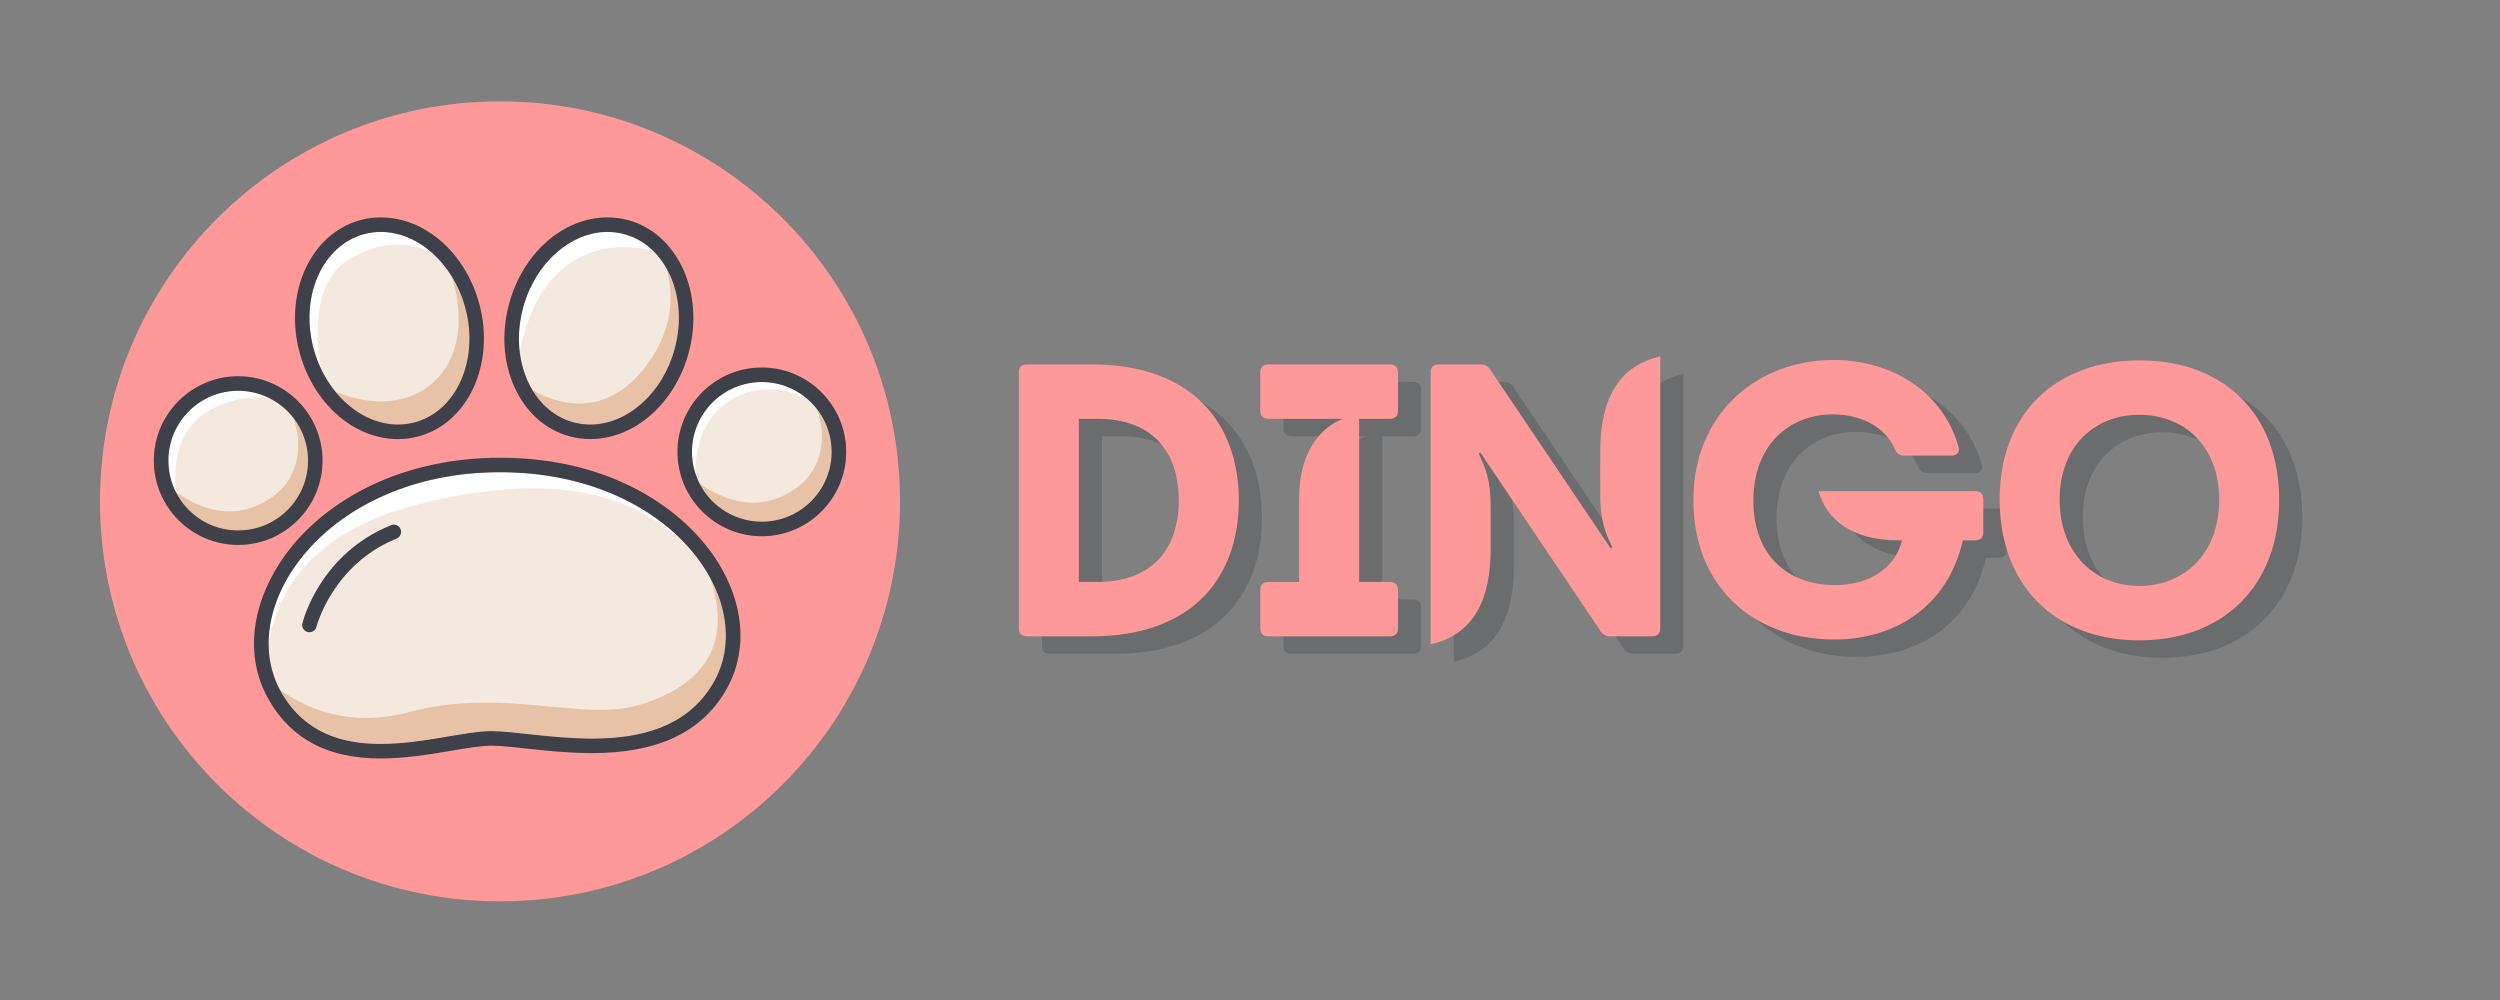 <svg xmlns="http://www.w3.org/2000/svg" xmlns:xlink="http://www.w3.org/1999/xlink" width="250" zoomAndPan="magnify" viewBox="0 0 187.5 75" height="100" preserveAspectRatio="xMidYMid meet" version="1.0"><rect x="0" y="0" width="187.5" height="75" fill="#808080" stroke="none"/><defs><g/><clipPath id="id1"><path d="M 7.5 7.602 L 67.5 7.602 L 67.5 67.602 L 7.5 67.602 Z M 7.5 7.602 " clip-rule="nonzero"/></clipPath></defs><g clip-path="url(#id1)"><path fill="rgb(100%, 59.999%, 59.999%)" d="M 37.5 67.602 C 20.93 67.602 7.5 54.168 7.5 37.602 C 7.5 21.031 20.93 7.602 37.5 7.602 C 54.07 7.602 67.5 21.031 67.5 37.602 C 67.5 54.168 54.07 67.602 37.5 67.602 Z M 37.5 67.602 " fill-opacity="1" fill-rule="nonzero"/></g><path fill="rgb(95.689%, 91.37%, 87.45%)" d="M 53.426 51.344 C 49.719 57.457 40.555 54.836 36.848 54.836 C 33.137 54.836 24.848 58.328 21.137 52 C 17.426 45.672 24.41 35.418 37.5 35.418 C 50.371 35.418 57.137 45.234 53.426 51.344 Z M 31.105 31.676 C 34.25 30.832 35.945 26.988 34.898 23.09 C 33.852 19.191 30.457 16.715 27.312 17.559 C 24.172 18.402 22.473 22.25 23.52 26.148 C 24.566 30.043 27.965 32.52 31.105 31.676 Z M 43.02 31.676 C 46.164 32.52 49.559 30.043 50.609 26.148 C 51.656 22.25 49.957 18.402 46.816 17.559 C 43.672 16.715 40.277 19.191 39.23 23.09 C 38.18 26.988 39.879 30.832 43.02 31.676 Z M 57.137 28.652 C 54.246 28.652 51.898 31 51.898 33.891 C 51.898 36.781 54.246 39.125 57.137 39.125 C 60.027 39.125 62.371 36.781 62.371 33.891 C 62.371 31 60.027 28.652 57.137 28.652 Z M 23.102 34.547 C 23.102 31.652 20.754 29.309 17.863 29.309 C 14.973 29.309 12.629 31.652 12.629 34.547 C 12.629 37.438 14.973 39.781 17.863 39.781 C 20.754 39.781 23.102 37.438 23.102 34.547 Z M 23.102 34.547 " fill-opacity="1" fill-rule="nonzero"/><path fill="rgb(90.979%, 76.079%, 65.099%)" d="M 53.266 43.344 C 54.727 46.043 54.867 48.973 53.426 51.344 C 49.719 57.457 40.555 54.836 36.848 54.836 C 33.137 54.836 24.848 58.328 21.137 52 C 21.078 51.902 21.023 51.801 20.969 51.699 C 22.871 53.09 26.152 54.602 30.625 53.418 C 38.043 51.453 43.719 54.289 48.297 52.762 C 52.648 51.312 54.977 48.477 53.266 43.344 Z M 61.277 30.688 C 61.945 32.566 61.859 35.18 59.535 36.727 C 56.484 38.762 53.742 37.109 52.473 36.27 C 53.336 37.965 55.102 39.129 57.137 39.129 C 60.027 39.129 62.371 36.781 62.371 33.891 C 62.371 32.684 61.961 31.57 61.277 30.688 Z M 23.102 34.547 C 23.102 33.336 22.691 32.227 22.004 31.34 C 22.672 33.219 22.586 35.836 20.262 37.383 C 17.211 39.414 14.469 37.762 13.199 36.926 C 14.062 38.621 15.828 39.781 17.863 39.781 C 20.754 39.781 23.102 37.438 23.102 34.547 Z M 31.105 31.676 C 34.25 30.832 35.945 26.988 34.898 23.09 C 34.664 22.215 34.312 21.414 33.871 20.707 C 34.719 23.332 34.77 26.867 32.266 28.875 C 29.691 30.93 26.426 29.902 25.145 29.367 C 26.699 31.281 28.961 32.254 31.105 31.676 Z M 43.02 31.676 C 46.164 32.52 49.559 30.043 50.609 26.148 C 51.199 23.949 50.914 21.766 49.992 20.129 C 50.504 22 50.609 24.852 48.191 27.781 C 45.117 31.504 41.566 30.184 39.934 29.258 C 40.648 30.445 41.707 31.324 43.02 31.676 Z M 43.02 31.676 " fill-opacity="1" fill-rule="nonzero"/><path fill="rgb(100%, 100%, 100%)" d="M 37.5 35.418 C 43.5 35.418 48.172 37.551 51.074 40.445 C 48.113 38.027 43.191 34.867 31.391 37.816 C 22.949 39.93 20.648 44.832 20.148 48.375 C 20.07 42.387 26.711 35.418 37.5 35.418 Z M 42.629 19.816 C 44.969 18.168 47.477 18.426 49.016 18.84 C 48.406 18.234 47.664 17.789 46.816 17.559 C 43.676 16.715 40.277 19.191 39.23 23.09 C 38.926 24.219 38.855 25.348 38.98 26.398 C 39.379 24.379 40.336 21.434 42.629 19.816 Z M 57.137 28.652 C 54.246 28.652 51.898 31 51.898 33.891 C 51.898 34.438 51.984 34.965 52.141 35.457 C 52.156 33.824 52.594 31.16 55.062 29.852 C 57.258 28.691 59.301 29.285 60.605 29.965 C 59.68 29.152 58.465 28.652 57.137 28.652 Z M 24.074 27.656 C 23.652 25.164 23.445 21.012 26.266 19.379 C 28.75 17.941 30.844 18.227 32.309 18.879 C 30.859 17.641 29.047 17.094 27.312 17.559 C 24.168 18.402 22.473 22.246 23.52 26.145 C 23.664 26.68 23.852 27.184 24.074 27.656 Z M 17.863 29.309 C 14.973 29.309 12.629 31.652 12.629 34.547 C 12.629 35.406 12.836 36.215 13.203 36.93 C 13 34.949 13.215 32.082 15.793 30.727 C 17.566 29.793 19.102 29.699 20.273 29.898 C 19.555 29.523 18.734 29.309 17.863 29.309 Z M 17.863 29.309 " fill-opacity="1" fill-rule="nonzero"/><path fill="rgb(24.309%, 25.49%, 28.629%)" d="M 30.043 39.688 C 30.156 39.965 30.02 40.285 29.742 40.395 C 24.949 42.336 23.75 46.957 23.738 47.004 C 23.676 47.25 23.453 47.418 23.207 47.418 C 23.164 47.418 23.121 47.414 23.078 47.402 C 22.785 47.332 22.605 47.035 22.68 46.742 C 22.73 46.531 24.008 41.539 29.332 39.387 C 29.609 39.273 29.93 39.406 30.043 39.688 Z M 22.465 26.43 C 21.266 21.957 23.312 17.504 27.027 16.508 C 27.527 16.371 28.047 16.305 28.566 16.305 L 28.566 17.395 L 28.566 16.305 C 31.887 16.305 34.922 18.977 35.953 22.809 C 37.152 27.281 35.105 31.73 31.391 32.73 C 30.891 32.863 30.371 32.934 29.852 32.934 C 26.535 32.934 23.496 30.258 22.465 26.43 Z M 23.52 26.148 C 24.43 29.531 27.109 31.84 29.852 31.84 C 30.27 31.84 30.691 31.785 31.105 31.676 C 34.246 30.832 35.945 26.988 34.898 23.09 C 33.988 19.707 31.309 17.395 28.566 17.395 C 28.148 17.395 27.727 17.449 27.312 17.559 C 24.168 18.402 22.473 22.25 23.52 26.148 Z M 38.555 28.969 C 37.738 27.117 37.605 24.93 38.176 22.805 C 39.203 18.977 42.242 16.305 45.562 16.305 C 46.078 16.305 46.598 16.371 47.098 16.504 C 50.816 17.504 52.863 21.957 51.66 26.43 C 50.633 30.258 47.594 32.93 44.273 32.93 C 43.754 32.93 43.238 32.863 42.738 32.73 C 40.895 32.234 39.41 30.898 38.555 28.969 Z M 43.02 31.676 C 43.438 31.789 43.855 31.84 44.273 31.84 C 47.02 31.84 49.695 29.531 50.605 26.148 C 51.656 22.25 49.957 18.402 46.812 17.559 C 46.398 17.449 45.98 17.395 45.562 17.395 C 42.816 17.395 40.137 19.707 39.23 23.09 C 38.18 26.988 39.879 30.832 43.02 31.676 Z M 63.465 33.891 C 63.465 37.379 60.625 40.219 57.137 40.219 C 53.648 40.219 50.809 37.379 50.809 33.891 C 50.809 30.402 53.648 27.562 57.137 27.562 C 60.625 27.562 63.465 30.402 63.465 33.891 Z M 62.371 33.891 C 62.371 31 60.027 28.652 57.137 28.652 C 54.246 28.652 51.898 31 51.898 33.891 C 51.898 36.781 54.246 39.125 57.137 39.125 C 60.027 39.125 62.371 36.781 62.371 33.891 Z M 17.863 40.871 C 14.375 40.871 11.535 38.035 11.535 34.543 C 11.535 31.055 14.375 28.215 17.863 28.215 C 21.352 28.215 24.191 31.055 24.191 34.543 C 24.191 38.035 21.352 40.871 17.863 40.871 Z M 23.102 34.547 C 23.102 31.652 20.754 29.309 17.863 29.309 C 14.973 29.309 12.629 31.652 12.629 34.547 C 12.629 37.438 14.973 39.781 17.863 39.781 C 20.754 39.781 23.102 37.438 23.102 34.547 Z M 54.133 42.652 C 55.922 45.832 56.004 49.207 54.359 51.914 C 52.492 54.988 49.234 56.484 44.395 56.484 C 42.652 56.484 40.98 56.305 39.508 56.145 C 38.445 56.027 37.527 55.926 36.848 55.926 C 36.082 55.926 34.992 56.113 33.836 56.309 C 32.227 56.578 30.398 56.887 28.547 56.887 C 24.637 56.887 21.906 55.469 20.195 52.551 C 18.539 49.727 18.68 46.195 20.586 42.871 C 21.984 40.43 24.199 38.344 26.984 36.84 C 30.023 35.195 33.664 34.328 37.5 34.328 C 46.309 34.328 51.867 38.629 54.133 42.652 Z M 37.5 35.418 C 24.41 35.418 17.426 45.672 21.137 52 C 22.898 55.008 25.699 55.797 28.547 55.797 C 31.691 55.797 34.898 54.836 36.844 54.836 C 38.559 54.836 41.43 55.395 44.395 55.395 C 47.852 55.395 51.43 54.637 53.426 51.344 C 57.137 45.234 50.371 35.418 37.5 35.418 Z M 37.5 35.418 " fill-opacity="1" fill-rule="nonzero"/><g fill="rgb(24.309%, 25.49%, 28.629%)" fill-opacity="0.31"><g transform="translate(76.53, 49.034)"><g><path d="M 7.078 0 C 14.668 0 18.117 -4.438 18.117 -10.199 C 18.117 -15.957 14.637 -20.395 7.078 -20.395 L 2.219 -20.395 C 1.828 -20.395 1.621 -20.184 1.621 -19.797 L 1.621 -0.602 C 1.621 -0.211 1.828 0 2.219 0 Z M 6.117 -16.316 L 7.5 -16.316 C 11.879 -16.316 13.617 -13.586 13.617 -10.199 C 13.617 -6.809 11.848 -4.078 7.5 -4.078 L 6.117 -4.078 Z M 6.117 -16.316 "/></g></g></g><g fill="rgb(24.309%, 25.49%, 28.629%)" fill-opacity="0.31"><g transform="translate(95.453, 49.034)"><g><path d="M 10.527 -16.316 C 10.918 -16.316 11.129 -16.527 11.129 -16.914 L 11.129 -19.797 C 11.129 -20.184 10.918 -20.395 10.527 -20.395 L 1.41 -20.395 C 1.02 -20.395 0.809 -20.184 0.809 -19.797 L 0.809 -16.914 C 0.809 -16.527 1.02 -16.316 1.41 -16.316 L 7.004 -16.316 C 5.039 -15.551 3.719 -13.48 3.719 -10.348 L 3.719 -4.078 L 1.41 -4.078 C 1.02 -4.078 0.809 -3.867 0.809 -3.48 L 0.809 -0.602 C 0.809 -0.211 1.02 0 1.41 0 L 10.527 0 C 10.918 0 11.129 -0.211 11.129 -0.602 L 11.129 -3.48 C 11.129 -3.867 10.918 -4.078 10.527 -4.078 L 8.219 -4.078 L 8.219 -16.316 Z M 10.527 -16.316 "/></g></g></g><g fill="rgb(24.309%, 25.49%, 28.629%)" fill-opacity="0.31"><g transform="translate(107.388, 49.034)"><g><path d="M 1.648 0.602 C 4.258 0 6.148 -1.918 6.148 -6.566 L 6.148 -9.746 C 6.148 -11.758 5.758 -12.625 5.25 -13.707 L 5.367 -13.797 L 14.395 -0.391 C 14.578 -0.121 14.816 0 15.117 0 L 18.266 0 C 18.656 0 18.867 -0.211 18.867 -0.602 L 18.867 -20.996 C 16.258 -20.395 14.367 -18.477 14.367 -13.828 L 14.367 -10.648 C 14.367 -8.637 14.758 -7.77 15.266 -6.688 L 15.145 -6.598 L 6.117 -20.004 C 5.938 -20.273 5.699 -20.395 5.398 -20.395 L 2.25 -20.395 C 1.859 -20.395 1.648 -20.184 1.648 -19.797 Z M 1.648 0.602 "/></g></g></g><g fill="rgb(24.309%, 25.49%, 28.629%)" fill-opacity="0.31"><g transform="translate(127.93, 49.034)"><g><path d="M 21.953 -10.887 L 10.199 -10.887 C 10.797 -8.758 12.719 -7.199 16.164 -7.199 L 16.449 -7.199 C 16.016 -5.219 14.082 -3.84 11.457 -3.84 C 7.77 -3.84 5.309 -6.18 5.309 -10.168 C 5.309 -14.336 7.977 -16.645 11.277 -16.645 C 13.375 -16.645 15.207 -15.715 15.926 -14.035 C 16.074 -13.707 16.285 -13.555 16.617 -13.555 L 20.156 -13.555 C 20.574 -13.555 20.816 -13.797 20.695 -14.215 C 19.555 -18.266 15.777 -20.727 11.309 -20.727 C 5.609 -20.727 0.809 -16.707 0.809 -10.227 C 0.809 -3.66 5.398 0.238 11.367 0.238 C 15.82 0.238 19.855 -2.129 21.023 -7.199 L 21.953 -7.199 C 22.344 -7.199 22.555 -7.406 22.555 -7.797 L 22.555 -10.289 C 22.555 -10.676 22.344 -10.887 21.953 -10.887 Z M 21.953 -10.887 "/></g></g></g><g fill="rgb(24.309%, 25.49%, 28.629%)" fill-opacity="0.31"><g transform="translate(150.901, 49.034)"><g><path d="M 11.277 0.301 C 17.574 0.301 21.773 -3.777 21.773 -10.227 C 21.773 -16.617 17.695 -20.695 11.309 -20.695 C 5.008 -20.695 0.809 -16.707 0.809 -10.258 C 0.809 -3.898 4.891 0.301 11.277 0.301 Z M 11.277 -3.777 C 7.977 -3.777 5.309 -6.18 5.309 -10.258 C 5.309 -14.305 7.977 -16.617 11.277 -16.617 C 14.637 -16.617 17.277 -14.277 17.277 -10.258 C 17.277 -6.18 14.637 -3.777 11.277 -3.777 Z M 11.277 -3.777 "/></g></g></g><g fill="rgb(100%, 59.999%, 59.999%)" fill-opacity="1"><g transform="translate(74.793, 47.725)"><g><path d="M 7.078 0 C 14.668 0 18.117 -4.438 18.117 -10.199 C 18.117 -15.957 14.637 -20.395 7.078 -20.395 L 2.219 -20.395 C 1.828 -20.395 1.621 -20.184 1.621 -19.797 L 1.621 -0.602 C 1.621 -0.211 1.828 0 2.219 0 Z M 6.117 -16.316 L 7.5 -16.316 C 11.879 -16.316 13.617 -13.586 13.617 -10.199 C 13.617 -6.809 11.848 -4.078 7.5 -4.078 L 6.117 -4.078 Z M 6.117 -16.316 "/></g></g></g><g fill="rgb(100%, 59.999%, 59.999%)" fill-opacity="1"><g transform="translate(93.716, 47.725)"><g><path d="M 10.527 -16.316 C 10.918 -16.316 11.129 -16.527 11.129 -16.914 L 11.129 -19.797 C 11.129 -20.184 10.918 -20.395 10.527 -20.395 L 1.41 -20.395 C 1.02 -20.395 0.809 -20.184 0.809 -19.797 L 0.809 -16.914 C 0.809 -16.527 1.02 -16.316 1.41 -16.316 L 7.004 -16.316 C 5.039 -15.551 3.719 -13.48 3.719 -10.348 L 3.719 -4.078 L 1.41 -4.078 C 1.02 -4.078 0.809 -3.867 0.809 -3.48 L 0.809 -0.602 C 0.809 -0.211 1.02 0 1.41 0 L 10.527 0 C 10.918 0 11.129 -0.211 11.129 -0.602 L 11.129 -3.48 C 11.129 -3.867 10.918 -4.078 10.527 -4.078 L 8.219 -4.078 L 8.219 -16.316 Z M 10.527 -16.316 "/></g></g></g><g fill="rgb(100%, 59.999%, 59.999%)" fill-opacity="1"><g transform="translate(105.651, 47.725)"><g><path d="M 1.648 0.602 C 4.258 0 6.148 -1.918 6.148 -6.566 L 6.148 -9.746 C 6.148 -11.758 5.758 -12.625 5.25 -13.707 L 5.367 -13.797 L 14.395 -0.391 C 14.578 -0.121 14.816 0 15.117 0 L 18.266 0 C 18.656 0 18.867 -0.211 18.867 -0.602 L 18.867 -20.996 C 16.258 -20.395 14.367 -18.477 14.367 -13.828 L 14.367 -10.648 C 14.367 -8.637 14.758 -7.77 15.266 -6.688 L 15.145 -6.598 L 6.117 -20.004 C 5.938 -20.273 5.699 -20.395 5.398 -20.395 L 2.25 -20.395 C 1.859 -20.395 1.648 -20.184 1.648 -19.797 Z M 1.648 0.602 "/></g></g></g><g fill="rgb(100%, 59.999%, 59.999%)" fill-opacity="1"><g transform="translate(126.193, 47.725)"><g><path d="M 21.953 -10.887 L 10.199 -10.887 C 10.797 -8.758 12.719 -7.199 16.164 -7.199 L 16.449 -7.199 C 16.016 -5.219 14.082 -3.84 11.457 -3.84 C 7.77 -3.84 5.309 -6.18 5.309 -10.168 C 5.309 -14.336 7.977 -16.645 11.277 -16.645 C 13.375 -16.645 15.207 -15.715 15.926 -14.035 C 16.074 -13.707 16.285 -13.555 16.617 -13.555 L 20.156 -13.555 C 20.574 -13.555 20.816 -13.797 20.695 -14.215 C 19.555 -18.266 15.777 -20.727 11.309 -20.727 C 5.609 -20.727 0.809 -16.707 0.809 -10.227 C 0.809 -3.66 5.398 0.238 11.367 0.238 C 15.82 0.238 19.855 -2.129 21.023 -7.199 L 21.953 -7.199 C 22.344 -7.199 22.555 -7.406 22.555 -7.797 L 22.555 -10.289 C 22.555 -10.676 22.344 -10.887 21.953 -10.887 Z M 21.953 -10.887 "/></g></g></g><g fill="rgb(100%, 59.999%, 59.999%)" fill-opacity="1"><g transform="translate(149.164, 47.725)"><g><path d="M 11.277 0.301 C 17.574 0.301 21.773 -3.777 21.773 -10.227 C 21.773 -16.617 17.695 -20.695 11.309 -20.695 C 5.008 -20.695 0.809 -16.707 0.809 -10.258 C 0.809 -3.898 4.891 0.301 11.277 0.301 Z M 11.277 -3.777 C 7.977 -3.777 5.309 -6.18 5.309 -10.258 C 5.309 -14.305 7.977 -16.617 11.277 -16.617 C 14.637 -16.617 17.277 -14.277 17.277 -10.258 C 17.277 -6.18 14.637 -3.777 11.277 -3.777 Z M 11.277 -3.777 "/></g></g></g></svg>